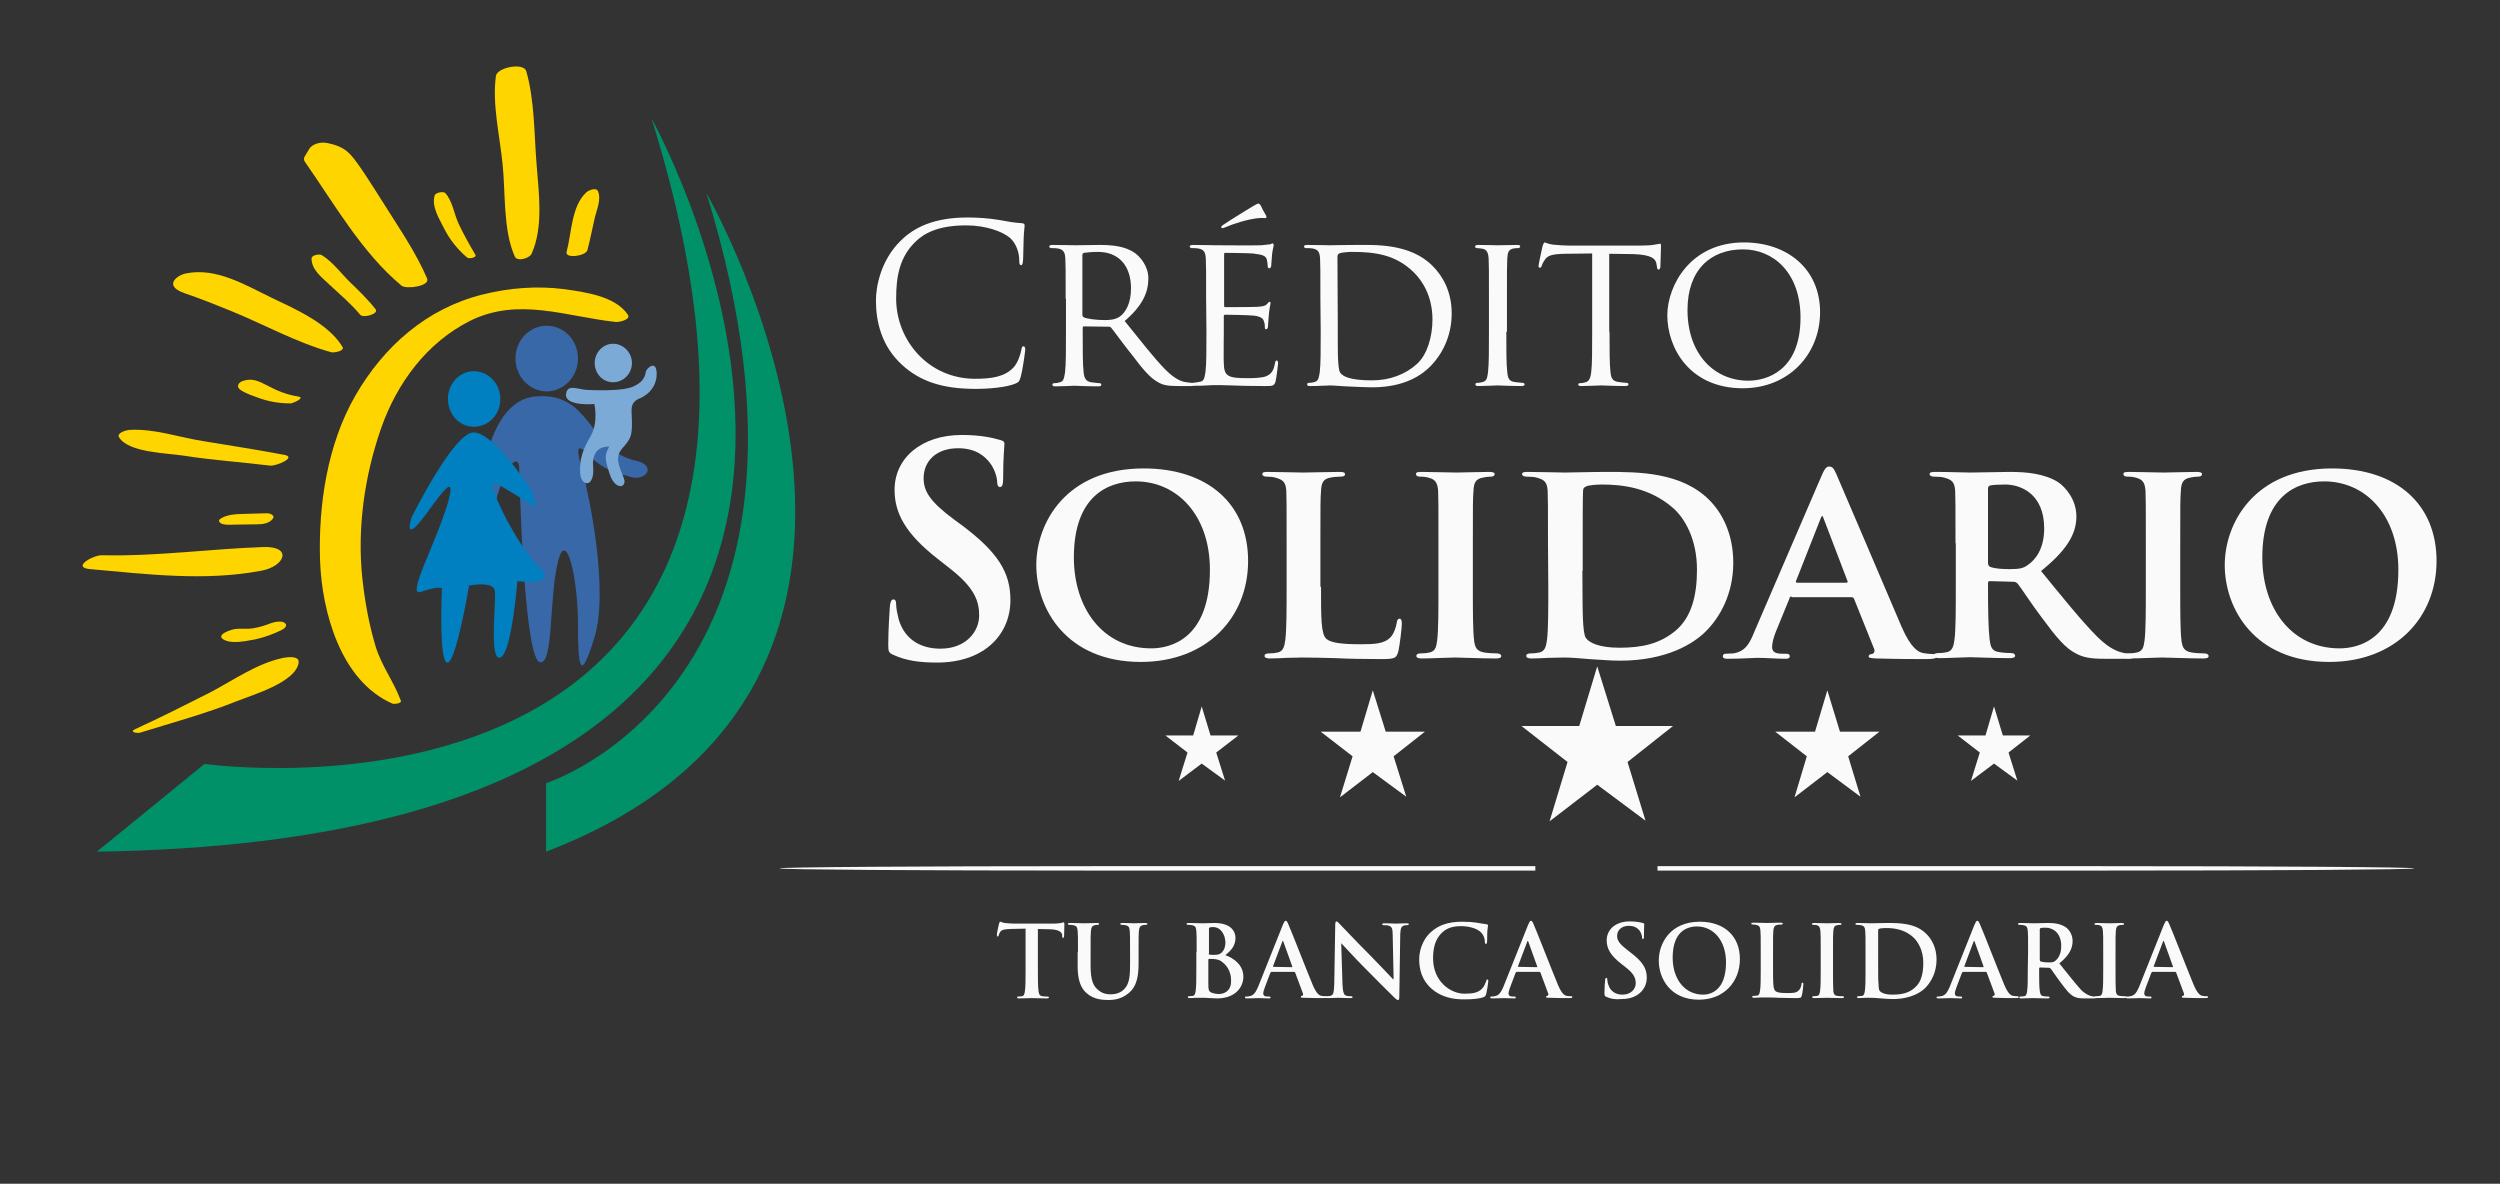 <?xml version="1.0" encoding="utf-8"?>
<!-- Generator: Adobe Illustrator 19.2.1, SVG Export Plug-In . SVG Version: 6.00 Build 0)  -->
<svg version="1.1" xmlns="http://www.w3.org/2000/svg" xmlns:xlink="http://www.w3.org/1999/xlink" x="0px" y="0px"
	 viewBox="0 0 792 375" style="enable-background:new 0 0 792 375;" xml:space="preserve">
<rect x="0" y="0" width="792" height="375" fill="#333333" stroke="none"/>
<style type="text/css">
	.st0{fill:#009169;}
	.st1{fill:#FFD500;}
	.st2{fill:#3868A8;}
	.st3{fill:#0080C0;}
	.st4{fill:#7CAAD7;}
	.st5{fill:#FAFAFA;}
</style>
<g id="Capa_1">
	<g>
		<path class="st0" d="M223.8,61.2c0,0,89.5,154.9-50.8,208.6v-21.7C173,248.1,271.8,216.9,223.8,61.2z"/>
		<path class="st0" d="M30.7,269.8L64.8,242c0,0,214.9,30.7,141.6-204.5C206.3,37.5,334.1,265.4,30.7,269.8z"/>
		<g>
			<path class="st1" d="M178.7,91.6c-8.6-1.1-17.4-0.4-25.8,1.7c-17.7,4.4-31.3,16.4-40.3,32c-8.9,15.4-11.8,34.8-11.2,52.4
				c0.6,16.1,6.5,38,22.9,45.2c0.5,0.2,3,0,2.7-0.9c-2.2-6-6.1-11-8-17.2c-2.1-7-3.4-14.2-4.2-21.5c-1.7-16,0.7-32.7,6-47.8
				c5-14.2,14.4-26.9,28-33.8c15.4-7.7,30.5-1.4,46.3,0.3c0.9,0.1,4.9-0.7,3.8-2.3C195,93.8,185.1,92.5,178.7,91.6z"/>
			<path class="st1" d="M89.8,208.4c-8.3,1.7-15.7,7-23.1,10.9c-7.9,4-15.8,8-23.9,11.7c-2,0.9,0.7,1.4,1.6,1.1
				c10.3-3.2,20.7-6,30.7-10c5-2,18.5-5.9,19.5-12.1C95,207.6,91,208.2,89.8,208.4z"/>
			<path class="st1" d="M83.4,173.3c-17.1,0.6-33.9,3-51,2.6c-2.9-0.1-9.9,3.9-3.8,4.4c18,1.6,36.3,3.9,54.2,0.5
				C90.3,179.4,92.8,173,83.4,173.3z"/>
			<path class="st1" d="M90.1,144.1c-8.5-1.6-16.9-2.9-25.4-4.3c-7.9-1.2-15.8-4.1-23.8-3.6c-0.9,0.1-4,0.9-3.2,2.3
				c3,5,15.5,5,20.8,5.9c9,1.4,18.1,2,27,3.1C87.3,147.8,94.2,144.9,90.1,144.1z"/>
			<path class="st1" d="M94.4,125.6c-3.3-0.5-6.4-1.7-9.4-3.3c-2.8-1.4-4.9-2.7-8.1-1.6c-1.2,0.4-2.5,1.8-0.3,3.1
				c1.5,0.9,3.2,1.5,4.9,2.1c3.4,1.3,6.9,1.9,10.6,1.9C92.9,127.7,96.9,126,94.4,125.6z"/>
			<path class="st1" d="M86.2,94.4c-8.5-4.1-17.6-9.7-27.2-7.8c-2.8,0.5-7.5,3.9-0.5,6.3c5,1.7,10,3.7,14.9,5.7
				c10.5,4.3,20.7,10,31.6,13c0.8,0.2,4.3-0.4,3.5-1.7C104.1,102.5,93.5,97.9,86.2,94.4z"/>
			<path class="st1" d="M84.6,162.6l-7.3,0.2c-2.5,0.1-5.2,0.1-7.4,1.5c-0.2,0.1-0.6,0.5-0.5,0.8c0.5,1.5,3.8,1.1,5,1.1l7.2-0.1
				c1.6,0,3.6-0.3,4.7-1.6C87.4,163.3,85.6,162.6,84.6,162.6z"/>
			<path class="st1" d="M85.9,197.4c-1.8,0.7-3.6,1.3-5.5,1.6c-2,0.4-4,0-6,0.3c-1,0.1-6.2,1.7-3.6,3.3c2.6,1.5,7,0.5,9.8,0
				c3-0.6,5.9-1.7,8.6-3c0.6-0.3,2-1.2,1.2-2.1C89.4,196.5,87.1,197,85.9,197.4z"/>
			<path class="st1" d="M101.9,80.8c-0.8-0.4-3.2,0-3.2,1.1c0,3.6,3.3,6,5.7,8.3c3.3,3.1,6.8,6,9.7,9.5c1,1.2,6-0.3,4.9-1.7
				c-2.4-3.1-5.2-5.8-8-8.5C108,86.6,105.5,83,101.9,80.8z"/>
			<path class="st1" d="M103.6,45.3c-1.9-0.4-4.7,0.2-5.7,2c-0.5,0.8-1,1.7-1.5,2.5c-0.2,0.6-0.1,1.1,0.3,1.6
				c9.2,13.2,18,28.7,30.5,39.1c1.4,1.2,9.2,0.2,8.1-2.3c-3.4-7.9-8.3-15.1-12.9-22.4c-2.6-4.1-5.1-8.1-7.8-12.1
				C111.1,48.7,109.7,46.5,103.6,45.3z"/>
			<path class="st1" d="M137.7,61.9c-1,3.5,1.3,7.1,2.8,10.1c1.8,3.7,4.4,7,7.5,9.6c0.6,0.5,3.1,0,2.6-0.9c-1.9-3.2-3.7-6.4-5.3-9.8
				c-1.5-3.2-1.9-7.2-4.3-9.8C140.3,60.6,138,61,137.7,61.9z"/>
			<path class="st1" d="M157.1,24.1c-1.2,9,1.2,18.7,2.1,27.7c1,9.2,0.1,21,3.9,29.5c0.8,1.7,4.7,0.5,5.3-0.9
				c3.8-8.4,2.3-19.2,1.6-28.2c-0.8-9.5-0.6-20.5-3.3-29.7C165.8,19.7,157.4,21.4,157.1,24.1z"/>
			<path class="st1" d="M185.8,60.9c-4.8,4.3-4.7,13-6.3,18.9c-0.6,2.2,6.1,1.4,6.6-0.6c0.9-3.3,1.5-6.7,2.3-10.1
				c0.6-2.6,2.2-6,1-8.6C188.8,59.3,186.5,60.3,185.8,60.9z"/>
		</g>
		<g>
			<path class="st2" d="M183.1,113.6c0,5.7-4.5,10.4-9.9,10.4s-9.9-4.7-9.9-10.4c0-5.9,4.5-10.4,9.9-10.4S183.1,107.7,183.1,113.6
				L183.1,113.6z"/>
			<path class="st2" d="M151.6,163.7c0,0,0.2-36.5,18-38.1c18-1.6,16.7,17.1,32,20.4c6.7,1.4,3,7.3-3,4.7c0,0-6.7-1-11.6-6.1
				c-4.9-5.3-4.3-1.8-2.4,4.9c1.9,6.9,8.4,37.5,3.7,52.5c-4.5,14.7-5.2,9.4-5.2-4.5s-3.7-30.8-6.4-19.3c-2.8,11.6-1.3,32.2-5.6,31.6
				c-4.5-0.6-6.2-44.8-6.6-61.1c0.2-5.5-5.2-3.1-9.6,19.3L151.6,163.7z"/>
			<path class="st3" d="M158.5,126.4c0,4.9-3.7,8.8-8.4,8.8c-4.5,0-8.2-3.9-8.2-8.8c0-4.9,3.7-8.8,8.2-8.8
				C154.7,117.6,158.5,121.5,158.5,126.4L158.5,126.4z"/>
			<path class="st3" d="M130.4,163.9c0,0-2.4,7.1,2.2,2c4.5-5.3,12.9-19.3,9.2-6.3c-3.9,13-13.3,29.7-8.4,27.9
				c4.9-1.8,6.6-1.2,6.6-1.2s-1.1,24.6,1.9,23.6c2.8-1,6.7-24.4,6.7-24.4s7.9-1.6,8.2,1.8c0.4,3.3-1.9,22.4,1.7,21
				c3.6-1.2,5.4-24.2,5.4-24.2s13.5,1.8,6.9-4.5c-6.7-6.1-17.8-28.3-13.9-26.5c3.9,1.8,12.7,7.7,12.7,7.7c-0.8-4.7-0.8-4.7-0.8-4.7
				S156.8,137,150,137C143.7,137,130.4,163.9,130.4,163.9L130.4,163.9z"/>
			<path class="st4" d="M200.2,115c0,3.3-2.6,6.1-6,6.1c-3.2,0-5.8-2.7-5.8-6.1c0-3.3,2.6-6.1,5.8-6.1
				C197.5,108.9,200.2,111.7,200.2,115L200.2,115z"/>
			<path class="st4" d="M201.3,122.1c-3.2,2.2-15.6,1.4-15.6,1.4c-2.8-0.2-6.2-2-6.4,1.6c0,3.7,9,2.9,9,2.9s1.3,5.7-1.1,10
				c-2.4,4.1-3.7,7.3-3.4,11.8c0.2,4.5,4.7,4.9,4.1-2c-0.6-6.9,5.1-6.3,5.1-6.3c-1.5,2.8-1.5,3.7,0.2,8.8s5.4,4.3,4.5,1.4
				c-0.9-2.8-3.4-6.5-0.6-9.6c2.8-3.3,3.4-3.7,3-11.2c-0.2-2.9,0.7-3.7,2.1-4.5c0,0,5.2-1.6,5.8-7.1c0.4-5.7-3-2.9-3.4-1.6
				C204.3,120.9,201.3,122.1,201.3,122.1L201.3,122.1z"/>
		</g>
		<g>
			<path class="st5" d="M285.9,115.7c-6.7-6-8.4-13.9-8.4-20.5c0-4.6,1.6-12.8,7.8-18.9c4.2-4.2,10.5-7.4,21.2-7.4
				c2.8,0,6.7,0.2,10.1,0.8c2.6,0.5,4.9,0.9,7.1,1c0.8,0.1,0.9,0.3,0.9,0.8c0,0.6-0.2,1.4-0.3,3.9c-0.1,2.3-0.1,6.1-0.2,7.1
				s-0.2,1.5-0.6,1.5c-0.5,0-0.6-0.5-0.6-1.5c0-2.7-1.1-5.5-2.9-7.1c-2.4-2.1-7.8-4-13.9-4c-9.2,0-13.5,2.7-16,5.1
				c-5.1,4.9-6.2,11-6.2,18.1c0,13.2,10.2,25.4,25,25.4c5.2,0,9.3-0.6,12.1-3.5c1.5-1.5,2.4-4.6,2.6-5.8c0.1-0.8,0.3-1,0.7-1
				c0.3,0,0.5,0.5,0.5,1s-0.8,6.5-1.5,8.9c-0.4,1.3-0.6,1.5-1.8,2c-2.8,1.1-8,1.6-12.5,1.6C298.4,123.2,291.4,120.7,285.9,115.7z"/>
			<path class="st5" d="M337.6,94.7c0-9.2,0-10.8-0.1-12.7c-0.1-2-0.5-3-2.5-3.3c-0.5-0.1-1.5-0.1-2.1-0.1c-0.2,0-0.5-0.3-0.5-0.5
				c0-0.3,0.3-0.5,1-0.5c2.8,0,6.9,0.1,7.2,0.1c0.6,0,5.8-0.1,7.6-0.1c3.9,0,8.2,0.3,11.4,2.6c1.5,1.1,4.2,4,4.2,8
				c0,4.4-1.8,8.6-7.5,13.5c5,6.2,9.2,11.6,12.8,15.3c3.3,3.3,5.3,3.9,6.8,4.1c1.2,0.2,1.8,0.2,2.2,0.2c0.3,0,0.6,0.3,0.6,0.5
				c0,0.3-0.3,0.5-1.5,0.5h-3.8c-3.5,0-5-0.3-6.5-1.2c-2.6-1.4-4.9-4.2-8.3-8.7c-2.6-3.2-5.3-7-6.6-8.6c-0.3-0.3-0.4-0.3-0.8-0.3
				l-7.8-0.1c-0.3,0-0.4,0.1-0.4,0.5v1.4c0,5.7,0,10.3,0.3,12.7c0.2,1.7,0.6,2.8,2.4,3.1c0.8,0.1,2.2,0.3,2.7,0.3
				c0.4,0,0.5,0.3,0.5,0.5c0,0.3-0.3,0.5-1,0.5c-3.3,0-7.2-0.2-7.5-0.2c-0.1,0-4.2,0.2-6,0.2c-0.6,0-1-0.1-1-0.5
				c0-0.2,0.1-0.5,0.5-0.5c0.6,0,1.3-0.1,1.9-0.3c1.2-0.3,1.3-1.4,1.6-3.1c0.3-2.4,0.3-7.1,0.3-12.8V94.7H337.6z M342.9,99.7
				c0,0.3,0.1,0.6,0.4,0.8c0.9,0.5,4,0.9,6.7,0.9c1.5,0,3.1-0.1,4.6-1c2.1-1.4,3.7-4.5,3.7-9c0-7.4-4-11.6-10.5-11.6
				c-1.8,0-3.7,0.2-4.4,0.3c-0.3,0.1-0.5,0.3-0.5,0.7L342.9,99.7L342.9,99.7z"/>
			<path class="st5" d="M382.1,94.7c0-9.2,0-10.8-0.1-12.7c-0.1-2-0.5-3-2.5-3.3c-0.5-0.1-1.5-0.1-2.1-0.1c-0.2,0-0.5-0.3-0.5-0.5
				c0-0.3,0.3-0.5,1-0.5c2.8,0,6.7,0.1,7.1,0.1s13.2,0.1,14.6,0c1.2-0.1,2.3-0.3,2.8-0.3c0.3-0.1,0.6-0.3,0.8-0.3
				c0.2,0,0.3,0.3,0.3,0.6c0,0.4-0.3,1.1-0.5,2.8c-0.1,0.6-0.2,3.2-0.3,3.9c-0.1,0.3-0.3,0.6-0.6,0.6c-0.3,0-0.5-0.3-0.5-0.8
				c0-0.4-0.1-1.4-0.3-2.1c-0.4-1-1-1.4-4.4-1.8c-1-0.1-8.1-0.2-8.8-0.2c-0.3,0-0.3,0.2-0.3,0.6v16c0,0.4,0,0.6,0.3,0.6
				c0.8,0,8.8,0,10.2-0.1c1.5-0.1,2.4-0.2,3-0.8c0.4-0.4,0.7-0.8,0.9-0.8c0.2,0,0.3,0.1,0.3,0.5c0,0.3-0.3,1.3-0.5,3.3
				c-0.1,1.2-0.3,3.4-0.3,3.8c0,0.5-0.1,1.1-0.6,1.1c-0.3,0-0.4-0.2-0.4-0.6c0-0.6,0-1.2-0.3-1.9c-0.2-0.8-0.8-1.5-3.1-1.8
				c-1.7-0.2-8.2-0.3-9.2-0.3c-0.3,0-0.4,0.2-0.4,0.4v4.9c0,2-0.1,8.9,0,10.1c0.1,4,1.2,4.7,7.3,4.7c1.6,0,4.5,0,6.1-0.6
				c1.6-0.7,2.4-1.7,2.8-4.1c0.1-0.7,0.3-0.9,0.6-0.9c0.3,0,0.4,0.5,0.4,0.9s-0.5,4.4-0.8,5.7c-0.4,1.5-1,1.5-3.4,1.5
				c-4.6,0-8.1-0.1-10.6-0.2c-2.6-0.1-4.2-0.1-5.1-0.1c-0.1,0-1.3,0-2.6,0.1c-1.2,0.1-2.6,0.1-3.5,0.1c-0.6,0-1-0.1-1-0.5
				c0-0.2,0.1-0.5,0.5-0.5c0.6,0,1.3-0.2,1.9-0.3c1.2-0.2,1.3-1.4,1.6-3.1c0.3-2.4,0.3-7.1,0.3-12.8L382.1,94.7L382.1,94.7z
				 M401.1,68.3c0.3,0.6,0,0.8-0.3,0.8c-0.2,0-0.9-0.1-2.1,0c-3.4,0.3-8.3,1.9-10.5,2.9c-0.5,0.2-0.9,0.3-1,0.3s-0.3-0.1-0.3-0.4
				c0-0.2,0.1-0.3,0.5-0.6c2.5-1.7,8.9-5.6,9.4-5.9c1.2-0.7,1.6-0.9,1.9-0.9c0.2,0,0.3,0.1,0.7,0.6C399.8,66,400.3,67,401.1,68.3z"
				/>
			<path class="st5" d="M418.3,94.7c0-9.2,0-10.8-0.1-12.7c-0.1-2-0.5-3-2.5-3.3c-0.5-0.1-1.5-0.1-2.1-0.1c-0.2,0-0.5-0.3-0.5-0.5
				c0-0.3,0.3-0.5,1-0.5c2.8,0,6.7,0.1,7.1,0.1c0.7,0,4.6-0.1,8.2-0.1c6.1,0,17.3-0.6,24.5,6.7c3.1,3.1,6,8,6,15
				c0,7.4-3.2,13.1-6.6,16.6c-2.6,2.7-8.1,6.8-18.5,6.8c-2.6,0-5.9-0.2-8.5-0.3c-2.6-0.2-4.7-0.3-5-0.3c-0.1,0-1.2,0.1-2.5,0.1
				c-1.2,0.1-2.7,0.1-3.7,0.1c-0.6,0-1-0.1-1-0.5c0-0.2,0.1-0.5,0.5-0.5c0.6,0,1.3-0.1,1.9-0.3c1.2-0.3,1.3-1.4,1.6-3.1
				c0.3-2.4,0.3-7.1,0.3-12.8L418.3,94.7L418.3,94.7z M423.8,101.1c0,6.2,0,11.7,0.1,12.8c0.1,1.5,0.2,3.6,0.7,4.2
				c0.8,1.1,2.9,2.4,10.1,2.4c5.6,0,10.6-1.9,14.3-5.3c3.2-3,4.8-8.6,4.8-14c0-7.5-3.3-12.3-5.8-14.8c-5.8-5.8-12.5-6.6-19.8-6.6
				c-1.2,0-3.1,0.2-3.7,0.4c-0.6,0.2-0.8,0.5-0.8,1.2L423.8,101.1L423.8,101.1z"/>
			<path class="st5" d="M477.2,105.1c0,5.7,0,10.3,0.3,12.8c0.2,1.7,0.4,2.8,2.2,3.1c0.9,0.1,2.2,0.3,2.8,0.3c0.3,0,0.5,0.3,0.5,0.5
				c0,0.3-0.3,0.5-1,0.5c-3.4,0-7.4-0.2-7.6-0.2c-0.3,0-4.2,0.2-6,0.2c-0.6,0-1-0.1-1-0.5c0-0.2,0.1-0.5,0.5-0.5
				c0.6,0,1.3-0.1,1.9-0.3c1.2-0.3,1.4-1.4,1.6-3.1c0.3-2.4,0.3-7.1,0.3-12.8V94.7c0-9.2,0-10.8-0.1-12.7c-0.1-2-0.6-2.9-1.9-3.2
				c-0.7-0.1-1.5-0.2-1.9-0.2c-0.3,0-0.5-0.3-0.5-0.5c0-0.3,0.3-0.5,1-0.5c2,0,5.8,0.1,6.2,0.1c0.3,0,4.2-0.1,6.1-0.1
				c0.7,0,1,0.1,1,0.5c0,0.2-0.3,0.5-0.5,0.5c-0.4,0-0.8,0-1.5,0.1c-1.7,0.3-2,1.2-2.1,3.3c-0.1,1.9-0.1,3.5-0.1,12.7v10.4H477.2z"
				/>
			<path class="st5" d="M509.9,105.1c0,5.7,0,10.3,0.3,12.8c0.2,1.7,0.5,2.8,2.4,3.1c0.8,0.1,2.2,0.3,2.8,0.3c0.4,0,0.5,0.3,0.5,0.5
				c0,0.3-0.3,0.5-1,0.5c-3.3,0-7.2-0.2-7.6-0.2c-0.3,0-4.5,0.2-6.3,0.2c-0.7,0-1-0.1-1-0.5c0-0.2,0.1-0.4,0.5-0.4
				c0.6,0,1.2-0.1,1.8-0.3c1.2-0.3,1.6-1.5,1.8-3.2c0.3-2.4,0.3-7.1,0.3-12.8V80.3l-8.8,0.1c-3.8,0.1-5.3,0.5-6.2,1.9
				c-0.7,1-0.8,1.5-1,1.9c-0.1,0.5-0.3,0.6-0.6,0.6c-0.1,0-0.4-0.1-0.4-0.5c0-0.6,1.2-5.9,1.3-6.4c0.1-0.3,0.4-1.1,0.6-1.1
				c0.4,0,1,0.5,2.7,0.7s4.1,0.3,4.8,0.3h23c2,0,3.4-0.1,4.4-0.3c0.9-0.1,1.5-0.3,1.7-0.3c0.3,0,0.3,0.3,0.3,0.7
				c0,1.8-0.2,6-0.2,6.7c0,0.5-0.3,0.8-0.6,0.8s-0.4-0.2-0.5-1l-0.1-0.6c-0.2-1.8-1.5-3.1-7.4-3.3l-7.6-0.1v24.7H509.9z"/>
			<path class="st5" d="M552.5,76.8c13.7,0,24.1,8.4,24.1,22.1c0,13.2-9.8,24.1-24.5,24.1c-16.7,0-23.9-12.6-23.9-23.2
				C528.3,90.3,535.6,76.8,552.5,76.8z M553.9,120.6c5.5,0,16.5-2.9,16.5-20c0-14.2-8.6-21.6-18.2-21.6c-10.2,0-17.6,6.4-17.6,19.2
				C534.6,112,542.9,120.6,553.9,120.6z"/>
		</g>
		<g>
			<path class="st5" d="M283.1,207.5c-1.5-0.6-1.7-1.1-1.7-3.1c0-5.1,0.4-10.6,0.5-12.1c0.1-1.4,0.4-2.4,1.1-2.4
				c0.8,0,0.9,0.8,0.9,1.6c0,1.2,0.4,3.1,0.8,4.7c2,6.8,7.5,9.3,13.2,9.3c8.3,0,12.3-5.6,12.3-10.5c0-4.5-1.4-8.7-9-14.7L297,177
				c-10.1-7.9-13.6-14.4-13.6-21.8c0-10.1,8.5-17.4,21.3-17.4c6,0,9.8,0.9,12.2,1.6c0.8,0.2,1.3,0.5,1.3,1.1c0,1.2-0.4,3.9-0.4,11
				c0,2-0.3,2.8-1,2.8c-0.6,0-0.9-0.6-0.9-1.7c0-0.8-0.5-3.7-2.4-6.1c-1.4-1.7-4-4.5-10-4.5c-6.8,0-10.9,4-10.9,9.5
				c0,4.2,2.1,7.5,9.8,13.2l2.6,1.9c11.1,8.4,15.1,14.7,15.1,23.5c0,5.3-2,11.7-8.6,16c-4.6,2.9-9.8,3.8-14.6,3.8
				C291.2,209.9,287.1,209.3,283.1,207.5z"/>
			<path class="st5" d="M328.3,179c0-13.3,9.4-30.6,34-30.6c20.4,0,33.1,11.3,33.1,29.3s-13.1,32-34,32
				C337.9,209.7,328.3,192.9,328.3,179z M383.3,180.5c0-17.3-10.4-28-23.5-28c-9,0-19.6,4.8-19.6,24.1c0,16.1,9.2,28.8,24.5,28.8
				C370.4,205.4,383.3,202.8,383.3,180.5z"/>
			<path class="st5" d="M418.5,185.9c0,10,0,15,1.7,16.5c1.4,1.2,4.5,1.7,10.8,1.7c4.3,0,7.5-0.1,9.5-2.2c1-1,1.8-3.2,2-4.7
				c0.1-0.7,0.3-1.2,0.9-1.2s0.7,0.8,0.7,1.7s-0.6,6.7-1.2,9c-0.6,1.7-0.9,2.1-5.2,2.1c-5.8,0-10.5-0.1-14.5-0.3
				c-4-0.1-7.5-0.2-10.8-0.2c-0.9,0-2.7,0.1-4.6,0.1c-1.9,0.1-4,0.2-5.6,0.2c-1,0-1.6-0.3-1.6-0.8c0-0.4,0.3-0.8,1.3-0.8
				c1.2,0,2.1-0.1,2.9-0.3c1.7-0.4,2.1-1.8,2.4-4.1c0.4-3.3,0.4-9.5,0.4-16.7v-13.8c0-11.9,0-14.1-0.1-16.6
				c-0.2-2.7-0.9-3.5-3.5-4.2c-0.6-0.2-1.7-0.3-2.7-0.3c-0.9,0-1.4-0.3-1.4-0.8c0-0.6,0.6-0.7,1.7-0.7c3.8,0,8.9,0.2,11.1,0.2
				c1.9,0,8.6-0.2,11.7-0.2c1.2,0,1.7,0.2,1.7,0.7c0,0.6-0.5,0.8-1.5,0.8c-0.9,0-2.2,0.1-3.1,0.3c-2.2,0.4-2.9,1.5-3,4.2
				c-0.2,2.5-0.2,4.7-0.2,16.6v13.8H418.5z"/>
			<path class="st5" d="M455.7,172.1c0-11.9,0-14.1-0.1-16.6c-0.2-2.7-1-3.6-2.8-4.1c-0.9-0.3-1.9-0.4-2.9-0.4
				c-0.8,0-1.3-0.2-1.3-0.9c0-0.5,0.6-0.6,1.9-0.6c3,0,8.6,0.2,10.9,0.2c2,0,7.3-0.2,10.4-0.2c1,0,1.7,0.2,1.7,0.6
				c0,0.7-0.5,0.9-1.3,0.9s-1.5,0.1-2.4,0.3c-2.2,0.4-2.9,1.5-3,4.2c-0.2,2.5-0.2,4.7-0.2,16.6v13.8c0,7.5,0,13.8,0.4,17.1
				c0.3,2.1,0.8,3.3,3.2,3.7c1.1,0.2,2.9,0.3,4.1,0.3c0.9,0,1.3,0.5,1.3,0.8c0,0.6-0.6,0.8-1.6,0.8c-5.3,0-10.9-0.3-13.1-0.3
				c-1.8,0-7.4,0.3-10.6,0.3c-1,0-1.6-0.3-1.6-0.8c0-0.4,0.3-0.8,1.3-0.8c1.2,0,2.1-0.1,2.9-0.3c1.7-0.4,2.1-1.5,2.4-3.8
				c0.4-3.2,0.4-9.5,0.4-17L455.7,172.1L455.7,172.1z"/>
			<path class="st5" d="M490.4,172.1c0-11.9,0-14.1-0.1-16.6c-0.2-2.7-0.9-3.5-3.5-4.2c-0.6-0.2-2-0.3-3.2-0.3
				c-0.8,0-1.4-0.3-1.4-0.8c0-0.6,0.6-0.7,1.8-0.7c4.2,0,9.4,0.2,11.7,0.2c2.5,0,8.3-0.2,13.2-0.2c10.1,0,23.7,0,32.6,8.9
				c4,4,7.6,10.6,7.6,19.9c0,9.8-4.2,17.3-8.8,21.8c-3.7,3.7-12.2,9.2-27.1,9.2c-2.9,0-6.4-0.3-9.7-0.5c-3.2-0.3-6.2-0.5-8.2-0.5
				c-0.9,0-2.7,0.1-4.6,0.1c-1.9,0.1-4,0.2-5.6,0.2c-1,0-1.6-0.3-1.6-0.8c0-0.4,0.3-0.8,1.3-0.8c1.2,0,2.1-0.1,2.9-0.3
				c1.7-0.4,2.1-1.8,2.4-4.1c0.4-3.3,0.4-9.5,0.4-16.7L490.4,172.1L490.4,172.1z M501.3,180.8c0,8.3,0.1,14.3,0.2,15.8
				c0.1,1.9,0.3,4.7,0.9,5.5c1,1.5,4.2,3.1,10.6,3.1c7.4,0,12.8-1.3,17.7-5.3c5.2-4.3,6.9-11.3,6.9-19.4c0-9.9-4-16.4-7.5-19.5
				c-7.5-6.6-16.3-7.5-22.6-7.5c-1.7,0-4.3,0.2-5,0.6c-0.7,0.3-1,0.6-1,1.6c-0.1,2.7-0.1,9.1-0.1,15.3v9.8H501.3z"/>
			<path class="st5" d="M567.6,189c-0.5,0-0.6,0.1-0.7,0.6l-4.3,10.5c-0.8,1.9-1.2,3.9-1.2,4.8c0,1.4,0.7,2.2,3.2,2.2h1.2
				c1,0,1.2,0.4,1.2,0.8c0,0.6-0.5,0.8-1.3,0.8c-2.7,0-6.4-0.3-9-0.3c-0.8,0-5.2,0.3-9.4,0.3c-1,0-1.5-0.2-1.5-0.8
				c0-0.5,0.3-0.8,0.9-0.8c0.7,0,1.7-0.1,2.4-0.1c3.7-0.6,5.1-2.9,6.7-6.9l21.2-49.2c0.9-2.2,1.6-3.1,2.4-3.1c1.2,0,1.6,0.7,2.4,2.5
				c1.9,4.3,15.5,36.3,20.6,48.2c3.1,7.1,5.4,8.1,6.9,8.4c1.2,0.2,2.1,0.3,3,0.3c0.7,0,1.1,0.3,1.1,0.8c0,0.6-0.5,0.8-3.5,0.8
				c-2.9,0-8.7,0-15.5-0.2c-1.5-0.1-2.4-0.1-2.4-0.6s0.2-0.7,1-0.8c0.6-0.1,1.1-0.8,0.7-1.7l-6.3-15.7c-0.2-0.5-0.5-0.6-0.8-0.6h-19
				V189z M584.9,184.6c0.4,0,0.5-0.2,0.4-0.5l-7.6-19.9c-0.1-0.3-0.2-0.7-0.4-0.7c-0.3,0-0.4,0.5-0.5,0.7L569,184
				c-0.2,0.4,0,0.6,0.3,0.6L584.9,184.6L584.9,184.6z"/>
			<path class="st5" d="M619.5,172.1c0-11.9,0-14.1-0.1-16.6c-0.2-2.7-0.9-3.5-3.5-4.2c-0.6-0.2-2-0.3-3.2-0.3
				c-0.8,0-1.4-0.3-1.4-0.8c0-0.6,0.6-0.7,1.8-0.7c4.2,0,9.4,0.2,11,0.2c2.8,0,10.1-0.2,12.6-0.2c5.2,0,11,0.5,15.4,3.3
				c2.3,1.6,5.7,5.5,5.7,10.8c0,5.8-3.3,10.9-11.2,17.3c7.2,8.8,12.9,15.9,17.8,20.8c4.5,4.5,7.4,4.9,8.6,5.2
				c0.8,0.2,1.3,0.2,1.9,0.2s1,0.5,1,0.8c0,0.6-0.6,0.8-1.6,0.8h-7.7c-4.5,0-6.7-0.5-8.8-1.6c-3.5-1.7-6.5-5.4-11-11.5
				c-3.2-4.2-6.6-9.5-7.6-10.7c-0.5-0.5-0.9-0.6-1.5-0.6l-7.3-0.2c-0.4,0-0.6,0.2-0.6,0.6v1.1c0,7.3,0.1,13.3,0.5,16.7
				c0.3,2.3,0.6,3.8,3.1,4.1c1.2,0.2,2.9,0.3,4,0.3c0.6,0,1,0.5,1,0.8c0,0.6-0.6,0.8-1.7,0.8c-4.7,0-11.4-0.3-12.6-0.3
				c-1.6,0-6.7,0.3-9.9,0.3c-1,0-1.6-0.3-1.6-0.8c0-0.4,0.3-0.8,1.3-0.8c1.2,0,2.1-0.1,2.9-0.3c1.7-0.4,2.1-1.8,2.4-4.1
				c0.4-3.3,0.4-9.5,0.4-16.7v-13.7H619.5z M629.8,178.2c0,0.8,0.2,1.1,0.7,1.4c1.7,0.6,4.1,0.7,6.2,0.7c3.2,0,4.3-0.3,5.7-1.3
				c2.5-1.7,5.2-5.2,5.2-11.6c0-11-7.5-13.9-12.3-13.9c-2,0-4,0.1-4.8,0.3c-0.6,0.2-0.7,0.5-0.7,1.1L629.8,178.2L629.8,178.2z"/>
			<path class="st5" d="M679.8,172.1c0-11.9,0-14.1-0.1-16.6c-0.2-2.7-1-3.6-2.8-4.1c-0.9-0.3-1.9-0.4-2.9-0.4
				c-0.8,0-1.3-0.2-1.3-0.9c0-0.5,0.6-0.6,1.9-0.6c3,0,8.6,0.2,10.9,0.2c2,0,7.3-0.2,10.4-0.2c1,0,1.7,0.2,1.7,0.6
				c0,0.7-0.5,0.9-1.3,0.9s-1.5,0.1-2.4,0.3c-2.2,0.4-2.9,1.5-3,4.2c-0.2,2.5-0.2,4.7-0.2,16.6v13.8c0,7.5,0,13.8,0.4,17.1
				c0.3,2.1,0.8,3.3,3.2,3.7c1.1,0.2,2.9,0.3,4.1,0.3c0.9,0,1.3,0.5,1.3,0.8c0,0.6-0.6,0.8-1.6,0.8c-5.3,0-10.9-0.3-13.1-0.3
				c-1.8,0-7.4,0.3-10.6,0.3c-1,0-1.6-0.3-1.6-0.8c0-0.4,0.3-0.8,1.3-0.8c1.2,0,2.1-0.1,2.9-0.3c1.7-0.4,2.1-1.5,2.4-3.8
				c0.4-3.2,0.4-9.5,0.4-17L679.8,172.1L679.8,172.1z"/>
			<path class="st5" d="M704.8,179c0-13.3,9.4-30.6,34-30.6c20.4,0,33.1,11.3,33.1,29.3s-13.1,32-34,32
				C714.3,209.7,704.8,192.9,704.8,179z M759.8,180.5c0-17.3-10.4-28-23.5-28c-9,0-19.6,4.8-19.6,24.1c0,16.1,9.2,28.8,24.5,28.8
				C746.9,205.4,759.8,202.8,759.8,180.5z"/>
		</g>
		<g>
			<polygon class="st5" points="482,230 500.3,230 506,211.1 511.9,230 530,230 515.6,241.4 521.3,260 506,248.6 490.9,260.2 
				496.6,241.4 			"/>
			<polygon class="st5" points="562.4,231.8 575,231.8 578.9,218.7 582.9,231.8 595.4,231.8 585.5,239.6 589.4,252.4 578.9,244.6 
				568.5,252.6 572.4,239.6 			"/>
			<polygon class="st5" points="620.2,233 629,233 631.7,223.8 634.5,233 643.2,233 636.3,238.4 639.1,247.3 631.7,241.9 
				624.4,247.4 627.2,238.4 			"/>
			<polygon class="st5" points="369.2,233 378,233 380.7,223.8 383.5,233 392.3,233 385.3,238.4 388.1,247.3 380.7,241.9 
				373.4,247.4 376.2,238.4 			"/>
			<polygon class="st5" points="418.4,231.8 431,231.8 434.9,218.7 439,231.8 451.4,231.8 441.5,239.6 445.5,252.4 434.9,244.6 
				424.5,252.6 428.5,239.6 			"/>
		</g>
		<g>
			<path class="st5" d="M324.7,294.2l-4.7,0.1c-1.8,0.1-2.6,0.2-3.1,0.9c-0.3,0.5-0.5,0.8-0.5,1.1c-0.1,0.3-0.2,0.4-0.3,0.4
				c-0.2,0-0.3-0.2-0.3-0.5c0-0.5,0.6-3.4,0.7-3.6c0.1-0.4,0.2-0.6,0.4-0.6c0.3,0,0.6,0.3,1.4,0.4c0.9,0.1,2.1,0.2,3.1,0.2h12.5
				c1,0,1.7-0.1,2.2-0.2s0.7-0.2,0.8-0.2c0.2,0,0.3,0.2,0.3,0.7c0,0.7-0.1,2.8-0.1,3.7c0,0.3-0.1,0.5-0.3,0.5
				c-0.3,0-0.3-0.2-0.3-0.6v-0.3c-0.1-0.8-0.9-1.7-3.7-1.8l-4-0.1v12.9c0,2.9,0,5.4,0.2,6.7c0.1,0.9,0.3,1.6,1.2,1.7
				c0.4,0.1,1.1,0.1,1.6,0.1c0.3,0,0.5,0.1,0.5,0.3c0,0.2-0.3,0.3-0.6,0.3c-2.1,0-4.1-0.1-4.9-0.1c-0.7,0-2.7,0.1-4,0.1
				c-0.4,0-0.6-0.1-0.6-0.3c0-0.2,0.1-0.3,0.5-0.3c0.5,0,0.8-0.1,1.1-0.1c0.6-0.1,0.8-0.8,0.9-1.7c0.2-1.3,0.2-3.8,0.2-6.7v-13
				H324.7z"/>
			<path class="st5" d="M341.5,301.6c0-4.8,0-5.7-0.1-6.7c-0.1-1.1-0.3-1.6-1.4-1.8c-0.3-0.1-0.8-0.1-1.2-0.1
				c-0.3,0-0.5-0.1-0.5-0.3c0-0.2,0.2-0.3,0.7-0.3c1.7,0,3.7,0.1,4.6,0.1c0.8,0,2.7-0.1,3.9-0.1c0.5,0,0.7,0.1,0.7,0.3
				c0,0.2-0.2,0.3-0.5,0.3s-0.5,0-0.9,0.1c-0.8,0.2-1.1,0.7-1.2,1.8c-0.1,1-0.1,1.9-0.1,6.7v4.4c0,4.6,0.9,6.5,2.5,7.7
				c1.4,1.2,2.9,1.3,3.9,1.3c1.4,0,3.1-0.4,4.3-1.7c1.7-1.7,1.8-4.6,1.8-7.8v-3.9c0-4.8,0-5.7-0.1-6.7c-0.1-1.1-0.3-1.6-1.4-1.8
				c-0.3-0.1-0.8-0.1-1.1-0.1s-0.5-0.1-0.5-0.3c0-0.2,0.2-0.3,0.7-0.3c1.6,0,3.6,0.1,3.6,0.1c0.4,0,2.4-0.1,3.6-0.1
				c0.4,0,0.7,0.1,0.7,0.3c0,0.2-0.2,0.3-0.6,0.3c-0.3,0-0.5,0-0.9,0.1c-0.8,0.2-1.1,0.7-1.2,1.8c-0.1,1-0.1,1.9-0.1,6.7v3.4
				c0,3.5-0.3,7.2-3,9.5c-2.2,1.9-4.5,2.3-6.5,2.3c-1.7,0-4.7-0.1-7-2.2c-1.6-1.4-2.8-3.8-2.8-8.3v-4.7H341.5z"/>
			<path class="st5" d="M379.1,301.6c0-4.8,0-5.7-0.1-6.7c-0.1-1.1-0.3-1.6-1.4-1.8c-0.3-0.1-0.8-0.1-1.2-0.1
				c-0.3,0-0.5-0.1-0.5-0.3c0-0.2,0.2-0.3,0.7-0.3c1.7,0,3.7,0.1,4.3,0.1c1.5,0,2.8-0.1,3.8-0.1c5.7,0,6.7,3.1,6.7,4.7
				c0,2.6-1.5,4.1-3.2,5.5c2.6,0.9,5.7,3.1,5.7,6.8c0,3.4-2.6,6.9-8.4,6.9c-0.4,0-1.3-0.1-2.2-0.1c-0.9-0.1-1.9-0.1-2.4-0.1
				c-0.3,0-1,0-1.8,0c-0.7,0-1.5,0.1-2.2,0.1c-0.4,0-0.6-0.1-0.6-0.3c0-0.2,0.1-0.3,0.5-0.3c0.5,0,0.8-0.1,1.1-0.1
				c0.6-0.1,0.8-0.8,0.9-1.7c0.2-1.3,0.2-3.8,0.2-6.7v-5.5H379.1z M382.9,302.1c0,0.3,0.1,0.3,0.2,0.3c0.3,0.1,0.8,0.1,1.5,0.1
				c1,0,1.7-0.1,2.3-0.6c0.8-0.7,1.3-1.8,1.3-3.3c0-2.1-1.2-4.9-3.9-4.9c-0.4,0-0.7,0-1,0.1c-0.2,0.1-0.3,0.2-0.3,0.5v7.8H382.9z
				 M387,304.6c-0.7-0.5-1.4-0.7-2.6-0.8c-0.6,0-0.9,0-1.4,0c-0.1,0-0.2,0.1-0.2,0.2v7.5c0,2.1,0.1,2.6,1.1,3
				c0.8,0.3,1.6,0.4,2.3,0.4c1.4,0,3.8-0.8,3.8-4C390.1,308.9,389.4,306.3,387,304.6z"/>
			<path class="st5" d="M402.7,308c-0.2,0-0.2,0.1-0.3,0.3l-1.7,4.5c-0.3,0.8-0.5,1.5-0.5,1.9c0,0.6,0.3,1,1.3,1h0.5
				c0.4,0,0.5,0.1,0.5,0.3c0,0.3-0.2,0.3-0.5,0.3c-1,0-2.4-0.1-3.3-0.1c-0.3,0-2.1,0.1-3.7,0.1c-0.4,0-0.6-0.1-0.6-0.3
				c0-0.2,0.1-0.3,0.4-0.3s0.7,0,1-0.1c1.4-0.2,2-1.3,2.7-2.8l7.9-19.8c0.4-0.9,0.6-1.3,0.9-1.3s0.5,0.3,0.8,1
				c0.8,1.7,5.8,14.6,7.8,19.4c1.2,2.8,2.1,3.3,2.8,3.4c0.5,0.1,0.9,0.1,1.3,0.1c0.3,0,0.4,0,0.4,0.3s-0.3,0.3-1.4,0.3s-3.4,0-6-0.1
				c-0.6,0-0.9,0-0.9-0.3c0-0.2,0.1-0.3,0.4-0.3c0.2-0.1,0.4-0.3,0.3-0.7l-2.5-6.7c-0.1-0.2-0.2-0.2-0.3-0.2h-7.3V308z M409.2,306.4
				c0.2,0,0.2-0.1,0.2-0.2l-2.8-7.8c0-0.1-0.1-0.3-0.2-0.3s-0.2,0.2-0.2,0.3l-2.9,7.7c0,0.1,0,0.2,0.1,0.2L409.2,306.4L409.2,306.4z
				"/>
			<path class="st5" d="M425.3,311.9c0.1,2.5,0.5,3.3,1.1,3.5c0.5,0.2,1.1,0.2,1.6,0.2c0.3,0,0.5,0.1,0.5,0.3c0,0.3-0.3,0.3-0.7,0.3
				c-2,0-3.3-0.1-3.9-0.1c-0.3,0-1.8,0.1-3.4,0.1c-0.4,0-0.7,0-0.7-0.3c0-0.2,0.2-0.3,0.5-0.3c0.4,0,1,0,1.4-0.2
				c0.8-0.3,0.9-1.2,1-3.9L423,293c0-0.6,0.1-1.1,0.4-1.1s0.6,0.4,1.2,1c0.4,0.4,5.2,5.5,9.8,10.1c2.1,2.1,6.4,6.7,6.9,7.2h0.2
				l-0.3-14.1c0-1.9-0.3-2.5-1.1-2.8c-0.5-0.2-1.2-0.2-1.7-0.2c-0.4,0-0.5-0.1-0.5-0.3c0-0.3,0.3-0.3,0.8-0.3c1.6,0,3.1,0.1,3.8,0.1
				c0.3,0,1.5-0.1,3.1-0.1c0.4,0,0.7,0,0.7,0.3c0,0.2-0.2,0.3-0.6,0.3c-0.3,0-0.6,0-0.9,0.1c-0.9,0.3-1.1,0.9-1.2,2.7l-0.3,19.9
				c0,0.7-0.1,1-0.4,1s-0.7-0.3-1.1-0.7c-2-1.9-6-6-9.3-9.3c-3.4-3.4-6.9-7.3-7.5-7.9h-0.1L425.3,311.9z"/>
			<path class="st5" d="M453.5,313.2c-3.1-2.7-3.9-6.2-3.9-9.3c0-2.1,0.7-5.9,3.7-8.6c2.3-2.1,5.3-3.3,9.9-3.3c2,0,3.1,0.1,4.6,0.3
				c1.2,0.2,2.2,0.4,3.1,0.5c0.3,0,0.5,0.2,0.5,0.4c0,0.3-0.1,0.6-0.2,1.7c-0.1,1,0,2.8-0.1,3.4c0,0.5-0.1,0.7-0.4,0.7
				s-0.3-0.3-0.3-0.7c0-1-0.4-2.1-1.2-2.9c-1-1.1-3.5-2-6.4-2c-2.7,0-4.5,0.7-5.9,2c-2.3,2.1-2.9,5.1-2.9,8.2
				c0,7.5,5.7,11.2,9.9,11.2c2.8,0,4.5-0.3,5.8-1.8c0.5-0.6,0.9-1.5,1.1-2.1c0.1-0.5,0.2-0.6,0.4-0.6c0.2,0,0.3,0.2,0.3,0.5
				c0,0.4-0.4,3.1-0.7,4.2c-0.2,0.5-0.3,0.7-0.8,0.9c-1.3,0.5-3.7,0.7-5.7,0.7C460,316.7,456.3,315.7,453.5,313.2z"/>
			<path class="st5" d="M480.4,308c-0.2,0-0.2,0.1-0.3,0.3l-1.7,4.5c-0.3,0.8-0.5,1.5-0.5,1.9c0,0.6,0.3,1,1.3,1h0.5
				c0.4,0,0.5,0.1,0.5,0.3c0,0.3-0.2,0.3-0.5,0.3c-1,0-2.4-0.1-3.3-0.1c-0.3,0-2.1,0.1-3.7,0.1c-0.4,0-0.6-0.1-0.6-0.3
				c0-0.2,0.1-0.3,0.4-0.3s0.7,0,1-0.1c1.4-0.2,2-1.3,2.7-2.8l7.9-19.8c0.4-0.9,0.6-1.3,0.9-1.3s0.5,0.3,0.8,1
				c0.8,1.7,5.8,14.6,7.8,19.4c1.2,2.8,2.1,3.3,2.8,3.4c0.5,0.1,0.9,0.1,1.3,0.1c0.3,0,0.4,0,0.4,0.3s-0.3,0.3-1.4,0.3s-3.4,0-6-0.1
				c-0.6,0-0.9,0-0.9-0.3c0-0.2,0.1-0.3,0.4-0.3c0.2-0.1,0.4-0.3,0.3-0.7l-2.5-6.7c-0.1-0.2-0.2-0.2-0.3-0.2h-7.3V308z M486.8,306.4
				c0.2,0,0.2-0.1,0.2-0.2l-2.8-7.8c0-0.1-0.1-0.3-0.2-0.3s-0.2,0.2-0.2,0.3l-2.9,7.7c0,0.1,0,0.2,0.1,0.2L486.8,306.4L486.8,306.4z
				"/>
			<path class="st5" d="M508.9,315.8c-0.5-0.2-0.6-0.4-0.6-1.1c0-1.7,0.1-3.6,0.2-4.1c0-0.5,0.1-0.8,0.4-0.8s0.3,0.3,0.3,0.5
				c0,0.4,0.1,1.1,0.3,1.6c0.7,2.3,2.5,3.2,4.5,3.2c2.8,0,4.2-1.9,4.2-3.6c0-1.5-0.5-3-3.1-5l-1.4-1.1c-3.5-2.7-4.7-4.9-4.7-7.5
				c0-3.5,2.9-6,7.3-6c2,0,3.4,0.3,4.2,0.5c0.3,0.1,0.4,0.2,0.4,0.4c0,0.4-0.1,1.3-0.1,3.8c0,0.7-0.1,0.9-0.3,0.9s-0.3-0.2-0.3-0.6
				c0-0.3-0.2-1.3-0.8-2.1c-0.5-0.6-1.4-1.5-3.4-1.5c-2.3,0-3.7,1.4-3.7,3.2c0,1.4,0.7,2.5,3.3,4.5l0.9,0.7c3.8,2.9,5.2,5,5.2,8
				c0,1.8-0.7,4-3,5.5c-1.6,1-3.3,1.3-5,1.3C511.6,316.7,510.2,316.4,508.9,315.8z"/>
			<path class="st5" d="M525.5,304.3c0-5.4,3.6-12.3,13-12.3c7.8,0,12.7,4.6,12.7,11.8s-5,12.9-13,12.9
				C529.1,316.7,525.5,309.9,525.5,304.3z M546.8,304.9c0-7.1-4.1-11.4-9.2-11.4c-3.6,0-7.7,2-7.7,9.9c0,6.5,3.6,11.7,9.7,11.7
				C541.7,315.1,546.8,314,546.8,304.9z"/>
			<path class="st5" d="M561.7,307.1c0,4,0,6.2,0.7,6.8c0.5,0.5,1.4,0.7,3.8,0.7c1.7,0,2.9,0,3.7-0.9c0.4-0.4,0.8-1.3,0.8-1.9
				c0-0.3,0.1-0.5,0.3-0.5s0.3,0.2,0.3,0.5s-0.2,2.7-0.5,3.6c-0.2,0.7-0.3,0.8-2,0.8c-2.3,0-3.9-0.1-5.3-0.1
				c-1.4-0.1-2.5-0.1-3.8-0.1c-0.3,0-1,0-1.8,0c-0.7,0-1.5,0.1-2.2,0.1c-0.4,0-0.6-0.1-0.6-0.3c0-0.2,0.1-0.3,0.5-0.3
				c0.5,0,0.8-0.1,1.1-0.1c0.6-0.1,0.8-0.8,0.9-1.7c0.2-1.3,0.2-3.8,0.2-6.7v-5.5c0-4.8,0-5.7-0.1-6.7c-0.1-1.1-0.3-1.6-1.4-1.8
				c-0.3-0.1-0.6-0.1-1-0.1c-0.3,0-0.5-0.1-0.5-0.3c0-0.2,0.2-0.3,0.7-0.3c1.5,0,3.5,0.1,4.3,0.1s3.1-0.1,4.3-0.1
				c0.4,0,0.7,0.1,0.7,0.3c0,0.2-0.2,0.3-0.6,0.3c-0.3,0-0.8,0-1.2,0.1c-0.8,0.2-1.1,0.7-1.2,1.8c-0.1,1-0.1,1.9-0.1,6.7
				L561.7,307.1L561.7,307.1z"/>
			<path class="st5" d="M576.8,301.6c0-4.8,0-5.7-0.1-6.7c-0.1-1.1-0.4-1.6-1.1-1.8c-0.3-0.1-0.8-0.1-1.1-0.1s-0.5-0.1-0.5-0.3
				c0-0.2,0.3-0.3,0.8-0.3c1.2,0,3.2,0.1,4.1,0.1c0.8,0,2.6-0.1,3.8-0.1c0.4,0,0.7,0.1,0.7,0.3c0,0.3-0.2,0.3-0.5,0.3
				s-0.6,0-0.9,0.1c-0.9,0.2-1.1,0.7-1.2,1.8c-0.1,1-0.1,1.9-0.1,6.7v5.5c0,3.1,0,5.5,0.1,6.9c0.1,0.8,0.3,1.4,1.3,1.5
				c0.4,0.1,1.1,0.1,1.6,0.1c0.3,0,0.5,0.1,0.5,0.3c0,0.2-0.3,0.3-0.6,0.3c-2.1,0-4.1-0.1-4.9-0.1c-0.7,0-2.7,0.1-4,0.1
				c-0.4,0-0.6-0.1-0.6-0.3c0-0.2,0.1-0.3,0.5-0.3c0.5,0,0.8-0.1,1.1-0.1c0.6-0.1,0.8-0.7,0.9-1.6c0.2-1.3,0.2-3.8,0.2-6.9V301.6z"
				/>
			<path class="st5" d="M591,301.6c0-4.8,0-5.7-0.1-6.7c-0.1-1.1-0.3-1.6-1.4-1.8c-0.3-0.1-0.8-0.1-1.2-0.1c-0.3,0-0.5-0.1-0.5-0.3
				c0-0.2,0.2-0.3,0.7-0.3c1.7,0,3.7,0.1,4.5,0.1c1,0,3-0.1,4.8-0.1c3.9,0,9.2,0,12.6,3.6c1.6,1.6,3.1,4.3,3.1,8c0,4-1.7,7-3.4,8.8
				c-1.4,1.5-4.7,3.7-10.5,3.7c-1.1,0-2.4-0.1-3.6-0.2c-1.2-0.1-2.3-0.2-3.1-0.2c-0.3,0-1,0-1.8,0c-0.7,0-1.5,0.1-2.2,0.1
				c-0.4,0-0.6-0.1-0.6-0.3c0-0.2,0.1-0.3,0.5-0.3c0.5,0,0.8-0.1,1.1-0.1c0.6-0.1,0.8-0.8,0.9-1.7c0.2-1.3,0.2-3.8,0.2-6.7V301.6z
				 M595,305c0,3.3,0,5.8,0.1,6.4c0,0.8,0.1,2,0.3,2.4c0.4,0.6,1.6,1.3,4.1,1.3c3.2,0,5.4-0.6,7.2-2.3c2-1.7,2.6-4.6,2.6-7.8
				c0-4-1.7-6.6-3-7.9c-2.9-2.8-6.5-3.1-8.9-3.1c-0.6,0-1.8,0.1-2,0.2c-0.3,0.1-0.4,0.3-0.4,0.6c0,1.1,0,3.8,0,6.3L595,305L595,305z
				"/>
			<path class="st5" d="M621.8,308c-0.2,0-0.2,0.1-0.3,0.3l-1.7,4.5c-0.3,0.8-0.5,1.5-0.5,1.9c0,0.6,0.3,1,1.3,1h0.5
				c0.4,0,0.5,0.1,0.5,0.3c0,0.3-0.2,0.3-0.5,0.3c-1,0-2.4-0.1-3.3-0.1c-0.3,0-2.1,0.1-3.7,0.1c-0.4,0-0.6-0.1-0.6-0.3
				c0-0.2,0.1-0.3,0.4-0.3c0.3,0,0.7,0,1-0.1c1.4-0.2,2-1.3,2.7-2.8l7.9-19.8c0.4-0.9,0.6-1.3,0.9-1.3c0.3,0,0.5,0.3,0.8,1
				c0.8,1.7,5.8,14.6,7.8,19.4c1.2,2.8,2.1,3.3,2.8,3.4c0.5,0.1,0.9,0.1,1.3,0.1c0.3,0,0.4,0,0.4,0.3s-0.3,0.3-1.4,0.3
				c-1.1,0-3.4,0-6-0.1c-0.6,0-0.9,0-0.9-0.3c0-0.2,0.1-0.3,0.4-0.3c0.2-0.1,0.4-0.3,0.3-0.7l-2.5-6.7c-0.1-0.2-0.2-0.2-0.3-0.2
				h-7.3V308z M628.2,306.4c0.2,0,0.2-0.1,0.2-0.2l-2.8-7.8c0-0.1-0.1-0.3-0.2-0.3c-0.1,0-0.2,0.2-0.2,0.3l-2.9,7.7
				c0,0.1,0,0.2,0.1,0.2L628.2,306.4L628.2,306.4z"/>
			<path class="st5" d="M642.5,301.6c0-4.8,0-5.7-0.1-6.7c-0.1-1.1-0.3-1.6-1.4-1.8c-0.3-0.1-0.8-0.1-1.2-0.1
				c-0.3,0-0.5-0.1-0.5-0.3c0-0.2,0.2-0.3,0.7-0.3c1.7,0,3.7,0.1,4.3,0.1c1.1,0,3.5-0.1,4.4-0.1c2,0,4.1,0.2,5.8,1.4
				c0.9,0.6,2.1,2.2,2.1,4.3c0,2.3-1,4.5-4.2,7.1c2.8,3.5,5,6.3,6.8,8.3c1.8,1.8,3.1,2,3.5,2.1c0.3,0.1,0.6,0.1,0.9,0.1
				c0.3,0,0.4,0.1,0.4,0.3c0,0.3-0.2,0.3-0.6,0.3h-3c-1.8,0-2.6-0.2-3.4-0.6c-1.4-0.7-2.5-2.2-4.3-4.6c-1.3-1.7-2.7-3.9-3.1-4.3
				c-0.2-0.2-0.3-0.2-0.6-0.2l-2.7-0.1c-0.2,0-0.3,0.1-0.3,0.3v0.4c0,2.9,0,5.4,0.2,6.7c0.1,0.9,0.3,1.6,1.2,1.7
				c0.5,0.1,1.2,0.1,1.5,0.1s0.4,0.1,0.4,0.3c0,0.2-0.2,0.3-0.6,0.3c-1.8,0-4.2-0.1-4.6-0.1c-0.6,0-2.6,0.1-3.8,0.1
				c-0.4,0-0.6-0.1-0.6-0.3c0-0.2,0.1-0.3,0.5-0.3c0.5,0,0.8-0.1,1.1-0.1c0.6-0.1,0.8-0.8,0.9-1.7c0.2-1.3,0.2-3.8,0.2-6.7
				L642.5,301.6L642.5,301.6z M646.2,304c0,0.3,0.1,0.5,0.3,0.6c0.7,0.2,1.6,0.3,2.4,0.3c1.3,0,1.7-0.1,2.2-0.5
				c0.9-0.7,1.9-2.1,1.9-4.7c0-4.5-3-5.8-4.8-5.8c-0.8,0-1.4,0-1.7,0.1c-0.2,0.1-0.3,0.2-0.3,0.4L646.2,304L646.2,304z"/>
			<path class="st5" d="M666.3,301.6c0-4.8,0-5.7-0.1-6.7c-0.1-1.1-0.4-1.6-1.1-1.8c-0.3-0.1-0.8-0.1-1.1-0.1s-0.5-0.1-0.5-0.3
				c0-0.2,0.3-0.3,0.8-0.3c1.2,0,3.2,0.1,4.1,0.1c0.8,0,2.6-0.1,3.8-0.1c0.4,0,0.7,0.1,0.7,0.3c0,0.3-0.2,0.3-0.5,0.3
				s-0.6,0-0.9,0.1c-0.9,0.2-1.1,0.7-1.2,1.8c-0.1,1-0.1,1.9-0.1,6.7v5.5c0,3.1,0,5.5,0.1,6.9c0.1,0.8,0.3,1.4,1.3,1.5
				c0.4,0.1,1.1,0.1,1.6,0.1c0.3,0,0.5,0.1,0.5,0.3c0,0.2-0.3,0.3-0.6,0.3c-2.1,0-4.1-0.1-4.9-0.1c-0.7,0-2.7,0.1-4,0.1
				c-0.4,0-0.6-0.1-0.6-0.3c0-0.2,0.1-0.3,0.5-0.3c0.5,0,0.8-0.1,1.1-0.1c0.6-0.1,0.8-0.7,0.9-1.6c0.2-1.3,0.2-3.8,0.2-6.9V301.6z"
				/>
			<path class="st5" d="M681.8,308c-0.2,0-0.2,0.1-0.3,0.3l-1.7,4.5c-0.3,0.8-0.5,1.5-0.5,1.9c0,0.6,0.3,1,1.3,1h0.5
				c0.4,0,0.5,0.1,0.5,0.3c0,0.3-0.2,0.3-0.5,0.3c-1,0-2.4-0.1-3.3-0.1c-0.3,0-2.1,0.1-3.7,0.1c-0.4,0-0.6-0.1-0.6-0.3
				c0-0.2,0.1-0.3,0.4-0.3c0.3,0,0.7,0,1-0.1c1.4-0.2,2-1.3,2.7-2.8l7.9-19.8c0.4-0.9,0.6-1.3,0.9-1.3c0.3,0,0.5,0.3,0.8,1
				c0.8,1.7,5.8,14.6,7.8,19.4c1.2,2.8,2.1,3.3,2.8,3.4c0.5,0.1,0.9,0.1,1.3,0.1c0.3,0,0.4,0,0.4,0.3s-0.3,0.3-1.4,0.3
				c-1.1,0-3.4,0-6-0.1c-0.6,0-0.9,0-0.9-0.3c0-0.2,0.1-0.3,0.4-0.3c0.2-0.1,0.4-0.3,0.3-0.7l-2.5-6.7c-0.1-0.2-0.2-0.2-0.3-0.2
				h-7.3V308z M688.2,306.4c0.2,0,0.2-0.1,0.2-0.2l-2.8-7.8c0-0.1-0.1-0.3-0.2-0.3s-0.2,0.2-0.2,0.3l-2.9,7.7c0,0.1,0,0.2,0.1,0.2
				L688.2,306.4L688.2,306.4z"/>
		</g>
		<g>
			<path class="st5" d="M347.2,275.8c-55.4,0-100.3-0.3-100.3-0.7c0-0.4,44.9-0.7,100.3-0.7h139.2v1.4L347.2,275.8L347.2,275.8z"/>
			<path class="st5" d="M664.4,274.4c55.5,0,100.5,0.3,100.5,0.7c0,0.4-45,0.7-100.5,0.7H525.1v-1.4L664.4,274.4L664.4,274.4z"/>
		</g>
	</g>
</g>
<g id="Capa_2">
</g>
</svg>
